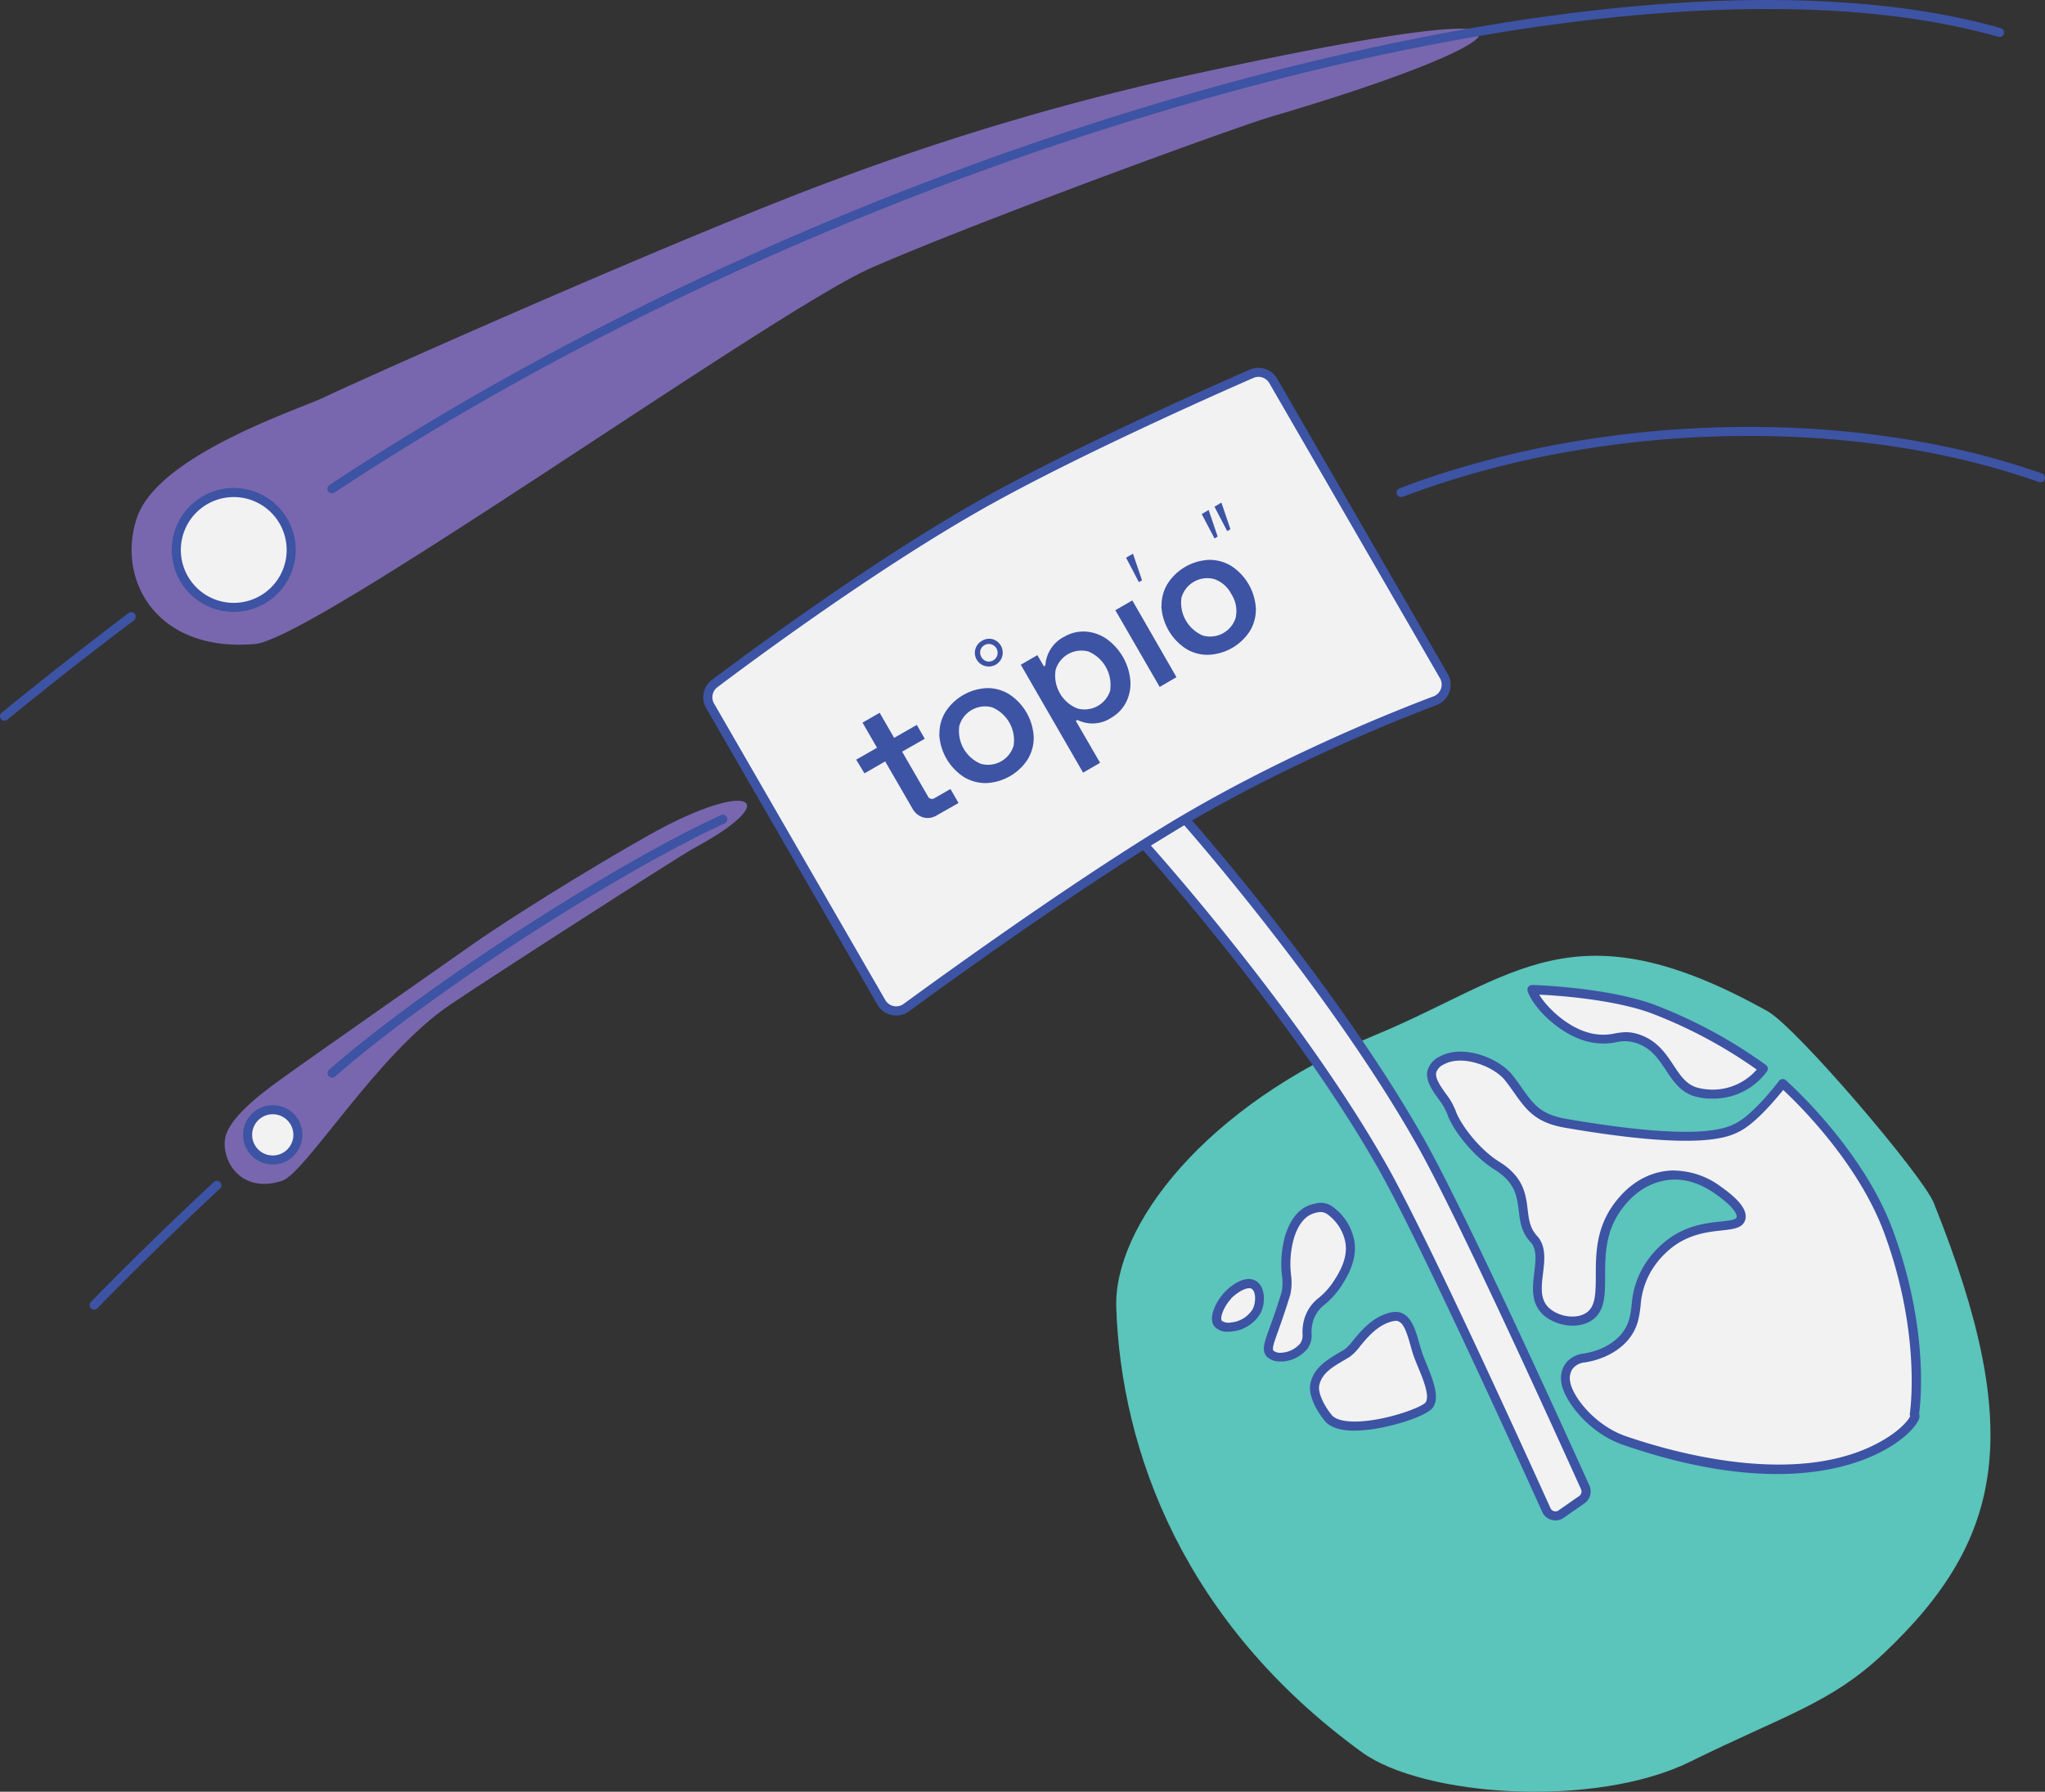 <svg xmlns="http://www.w3.org/2000/svg" viewBox="0 0 451.43 395.57"><rect x="0" y="0" width="451.43" height="395.57" fill="#333333" stroke="none"/><g id="Layer_2" data-name="Layer 2"><g id="Layer_1-2" data-name="Layer 1"><g id="Group_5648" data-name="Group 5648"><g id="Group_5621" data-name="Group 5621"><path id="Path_13196" data-name="Path 13196" d="M265.24,16a573.06,573.06,0,0,0-79.93,23.34C151.26,51.86,79.24,84,71.48,87.75c-5,2.45-36.33,12.55-41.18,26.36-4.69,13.38,3.81,30,26,28.07C69.5,141,170.82,68.57,192.36,59.13c22.6-9.91,79.51-30.8,88.58-33.47C332,10.69,356.84-3.85,265.24,16Z" fill="#7867ae"/></g><g id="Group_5622" data-name="Group 5622"><path id="Path_13197" data-name="Path 13197" d="M146.64,182.53c-7.51,3.9-30.88,17.91-42.9,26.37s-38.17,26.74-41,28.85c-1.8,1.37-12.33,8.34-13.07,13.72-.72,5.21,3.83,12.12,12.58,9.23,5.21-1.71,20.91-27.89,37-38.8,8.3-5.64,50.58-32.84,54-34.68C172.48,176.86,166.27,172.34,146.64,182.53Z" fill="#7867ae"/></g><g id="Group_5623" data-name="Group 5623"><path id="Path_13198" data-name="Path 13198" d="M303.71,228.46c-38,15.77-57.89,42.38-57.3,60.17,1.06,31.91,15,69.7,54.2,98.2,13.59,9.88,51.48,12.46,72.5,2.11s31-12.89,42.61-23.8c26.92-25.35,31.22-49.56,11.16-99.56-2.39-6-30.32-38.77-36.7-42.33C347.3,199.31,334.46,215.71,303.71,228.46Z" fill="#5bc4bb"/></g><g id="Group_5624" data-name="Group 5624"><circle id="Ellipse_526" data-name="Ellipse 526" cx="60.21" cy="250.55" r="5.55" fill="#f2f2f3"/><path id="Path_13199" data-name="Path 13199" d="M60.21,257.1a6.55,6.55,0,1,1,6.55-6.55h0A6.57,6.57,0,0,1,60.21,257.1Zm0-11.1a4.55,4.55,0,1,0,4.55,4.55h0A4.55,4.55,0,0,0,60.21,246Z" fill="#3d53a4"/></g><g id="Group_5625" data-name="Group 5625"><circle id="Ellipse_527" data-name="Ellipse 527" cx="51.6" cy="121.42" r="12.67" fill="#f2f2f3"/><path id="Path_13200" data-name="Path 13200" d="M51.6,135.09a13.68,13.68,0,1,1,13.68-13.67h0A13.7,13.7,0,0,1,51.6,135.09Zm0-25.35a11.68,11.68,0,1,0,11.68,11.68h0A11.69,11.69,0,0,0,51.6,109.74Z" fill="#3d53a4"/></g><g id="Group_5626" data-name="Group 5626"><path id="Path_13201" data-name="Path 13201" d="M338.22,218.48c.91,3,6.42,9,12.63,10.53,5,1.21,6.56-1,10.52.27,7.06,2.21,7.19,9.77,12.7,11.7a13.93,13.93,0,0,0,15.21-5,105,105,0,0,0-24.65-13.29C354.21,218.93,338.22,218.48,338.22,218.48Z" fill="#f2f2f3"/><path id="Path_13202" data-name="Path 13202" d="M378,242.55a13.62,13.62,0,0,1-4.3-.63c-2.88-1-4.43-3.36-5.94-5.63-1.62-2.45-3.29-5-6.73-6.06a8.37,8.37,0,0,0-4.33-.12,13.9,13.9,0,0,1-6.12-.13c-6.46-1.56-12.32-7.79-13.36-11.21a1,1,0,0,1,.17-.9,1,1,0,0,1,.82-.4c.66,0,16.27.5,26.72,4.25a107.09,107.09,0,0,1,24.92,13.43,1,1,0,0,1,.19,1.4A14.62,14.62,0,0,1,378,242.55Zm-19.16-14.67a9.09,9.09,0,0,1,2.79.44c4.11,1.29,6.07,4.25,7.8,6.86,1.44,2.18,2.68,4.06,4.93,4.85a12.93,12.93,0,0,0,13.44-3.89,105,105,0,0,0-23.55-12.54c-8.23-2.94-20.16-3.82-24.47-4,1.73,2.88,6.27,7.28,11.27,8.49a12,12,0,0,0,5.34.09A15.53,15.53,0,0,1,358.88,227.88Z" fill="#3d53a4"/></g><g id="Group_5627" data-name="Group 5627"><path id="Path_13203" data-name="Path 13203" d="M312.87,298.6c-1.25-3.83-1.85-8.8-5.76-7.84-5.21,1.28-7.91,6.9-9.72,8-3.53,2.12-6.3,3.48-7.11,6.79-.53,2.16,1.24,5.46,3,7.54,3.7,4.47,20.78-.67,22.28-2.91C317.21,307.69,313.9,301.78,312.87,298.6Z" fill="#f2f2f3"/><path id="Path_13204" data-name="Path 13204" d="M299,315.85c-3.17,0-5.36-.71-6.53-2.13-1.87-2.25-3.81-5.8-3.17-8.42.84-3.42,3.53-5,6.65-6.87l.91-.54a10.51,10.51,0,0,0,1.8-1.91c1.83-2.21,4.33-5.24,8.2-6.19,4.21-1,5.43,3.21,6.4,6.63.18.63.36,1.26.55,1.87s.63,1.67,1,2.65c1.45,3.5,3.09,7.48,1.52,9.79-1.38,2-10.17,4.8-16.22,5.09Zm9-24.21a2.92,2.92,0,0,0-.66.09c-3.23.79-5.49,3.52-7.13,5.52a11,11,0,0,1-2.31,2.35l-.93.55c-3,1.75-5.09,3-5.73,5.62-.41,1.69,1.08,4.64,2.77,6.67.84,1,2.94,1.51,5.91,1.39,6.41-.28,14.06-3.18,14.78-4.22,1-1.43-.64-5.32-1.71-7.9-.42-1-.82-2-1.08-2.8h0c-.2-.63-.39-1.29-.58-2-1-3.5-1.71-5.32-3.33-5.32Z" fill="#3d53a4"/></g><g id="Group_5628" data-name="Group 5628"><path id="Path_13205" data-name="Path 13205" d="M393.51,239.18c-1.49,2-6.15,7.65-9.7,9.56-2.92,1.57-9.45,4.17-38.14-.76-7.73-1.33-8.55-4.91-12.67-10.13-2.54-3.21-10-6.35-14.73-3.75-5.65,3.11.91,7.69,2.1,11.39,1,3.1,5.38,8.94,10,11.82,8.47,5.26,3.8,11.53,8.13,16.14,3.75,4-1.74,11.65,2.65,15.92,2.24,2.18,6.65,3.08,9.42,1.38,5.64-3.46-.6-14.57,6.45-24.29,1-1.33,4.32-5.82,10.12-6.85,6.1-1.08,10.94,2.37,12.14,3.23s5.66,4,5,6.24c-.85,2.67-8,.19-15,5a20.05,20.05,0,0,0-5.56,6c-3.69,6.13-1.4,10.15-4.56,14.53s-8.66,5.13-9.37,5.23c-3.15.44-4.52,2.61-4.13,5.32.55,3.75,5.89,10.47,12.93,12.9,48.54,16.71,65.89-4.63,64-5.8,0,0,2.79-17.1-5.62-40.15C410.29,253.81,393.51,239.18,393.51,239.18Z" fill="#f2f2f3"/><path id="Path_13206" data-name="Path 13206" d="M392.27,325.43c-9.08,0-20.34-1.73-34-6.45-7.57-2.61-13-9.73-13.6-13.7a5.68,5.68,0,0,1,.95-4.29,5.88,5.88,0,0,1,4-2.16c1-.14,5.94-1,8.7-4.83,1.38-1.92,1.61-3.78,1.87-5.94a19.46,19.46,0,0,1,2.65-8.52,21.06,21.06,0,0,1,5.84-6.27c4.11-2.83,8.21-3.27,11.21-3.59,1.69-.18,3.28-.35,3.46-.91.08-.25.24-1.69-4.58-5.12s-8.8-3.51-11.39-3-6.21,1.92-9.49,6.45c-3.53,4.86-3.55,10-3.57,14.62,0,4.29,0,8-3.17,9.93-3.33,2-8.19.86-10.64-1.52-2.63-2.56-2.2-6.1-1.82-9.23.32-2.64.63-5.14-.86-6.72-2-2.13-2.29-4.54-2.57-6.88-.39-3.21-.76-6.24-5.36-9.09-4.77-3-9.34-8.89-10.46-12.37a14.22,14.22,0,0,0-1.9-3.21c-1.44-2-2.92-4.14-2.42-6.28a4.91,4.91,0,0,1,2.68-3.08c5.18-2.86,13.15.41,16,4,.85,1.07,1.57,2.09,2.21,3,2.55,3.6,4.09,5.78,9.84,6.77,29.63,5.1,35.35,2,37.5.86,3.18-1.7,7.53-6.81,9.38-9.28a1,1,0,0,1,.7-.39,1,1,0,0,1,.76.24c.17.15,17.05,15,23.73,33.33,7.83,21.44,6.09,37.57,5.72,40.27a2,2,0,0,1-.2,1.6C421.85,316.89,412.44,325.43,392.27,325.43Zm-22.73-67A17.65,17.65,0,0,1,379.9,262c2.69,1.91,6.16,4.76,5.34,7.36-.58,1.81-2.6,2-5.16,2.29-2.78.3-6.6.7-10.28,3.24a19,19,0,0,0-5.27,5.67,17.42,17.42,0,0,0-2.37,7.73c-.29,2.33-.56,4.53-2.24,6.86-3.23,4.48-8.93,5.48-10.05,5.64a3.86,3.86,0,0,0-2.7,1.38,3.76,3.76,0,0,0-.57,2.81c.49,3.37,5.52,9.76,12.27,12.09,11.21,3.86,39.24,11.64,57.33.58,3.64-2.23,5.2-4.32,5.47-5a1,1,0,0,1-.07-.58c0-.17,2.64-17.13-5.58-39.64-5.68-15.58-19-28.65-22.38-31.79-1.62,2-5.85,7.09-9.36,9-2.54,1.36-8.48,4.55-38.79-.66-6.57-1.13-8.58-4-11.14-7.58-.65-.93-1.32-1.88-2.14-2.91-2.38-3-9.35-5.77-13.46-3.5a3,3,0,0,0-1.7,1.78c-.3,1.27.92,3,2.1,4.67a15.33,15.33,0,0,1,2.17,3.76c.88,2.71,5.05,8.45,9.62,11.28,5.41,3.35,5.88,7.18,6.29,10.55.26,2.2.5,4.1,2,5.75,2.13,2.27,1.75,5.35,1.39,8.33s-.69,5.69,1.23,7.56,5.77,2.73,8.2,1.24c2.19-1.34,2.2-4.38,2.22-8.23,0-4.63,0-10.4,3.94-15.79,3.67-5.06,7.88-6.73,10.76-7.24A14.33,14.33,0,0,1,369.54,258.41Z" fill="#3d53a4"/></g><g id="Group_5629" data-name="Group 5629"><path id="Path_13207" data-name="Path 13207" d="M291.06,266.56c2.41-.58,6.2,3.33,6.91,7.5.68,3.94-1.51,7.39-2.65,9.17-2.75,4.32-5.22,4.26-6.38,8-.9,2.9.18,4.2-1.15,5.94-1.74,2.29-5.93,3.13-7.36,1.66s.59-3.81,3.47-13.41c.77-2.58-1-7,.85-12.64C286.65,267,289.94,266.83,291.06,266.56Z" fill="#f2f2f3"/><path id="Path_13208" data-name="Path 13208" d="M282.63,300.57a4,4,0,0,1-2.92-1c-1.28-1.32-.69-3,.6-6.55.68-1.86,1.59-4.4,2.63-7.85a10.94,10.94,0,0,0,.06-3.52,22.66,22.66,0,0,1,.8-9.15c1.92-5.84,5.3-6.53,6.74-6.82l.28-.06h0a4.37,4.37,0,0,1,3.39.82,12,12,0,0,1,4.75,7.48c.74,4.32-1.65,8.07-2.79,9.88a18.29,18.29,0,0,1-3.66,4.14,7.25,7.25,0,0,0-2.62,3.63,8.71,8.71,0,0,0-.37,2.83,4.94,4.94,0,0,1-.94,3.41,7.76,7.76,0,0,1-5.54,2.78Zm8.66-33-.35.08c-1.2.24-3.68.75-5.24,5.49a20.83,20.83,0,0,0-.7,8.38,12.52,12.52,0,0,1-.15,4.23c-1.05,3.5-2,6.08-2.66,8-.94,2.61-1.46,4.05-1.05,4.47a2.41,2.41,0,0,0,1.78.42,5.81,5.81,0,0,0,4.07-2,3.08,3.08,0,0,0,.53-2.2,10.76,10.76,0,0,1,.46-3.43,9.12,9.12,0,0,1,3.2-4.52,16.31,16.31,0,0,0,3.3-3.73c1.09-1.71,3.12-4.9,2.51-8.46a10,10,0,0,0-3.88-6.15,2.58,2.58,0,0,0-1.82-.55Z" fill="#3d53a4"/></g><g id="Group_5630" data-name="Group 5630"><path id="Path_13209" data-name="Path 13209" d="M271,286c-1.65,1.77-3.15,4.92-2.08,6.2,1.31,1.57,6.73.6,8.46-2.77,1-1.94.9-4.93-.64-5.84C275,282.58,272.25,284.7,271,286Z" fill="#f2f2f3"/><path id="Path_13210" data-name="Path 13210" d="M271.13,294a3.75,3.75,0,0,1-3-1.09c-1.58-1.89.33-5.6,2.11-7.52h0c1.5-1.61,4.67-4,7-2.59,2.05,1.22,2.22,4.79,1,7.16a8.23,8.23,0,0,1-6.33,4A7.55,7.55,0,0,1,271.13,294Zm.62-7.25c-1.63,1.75-2.55,4.27-2,4.88a2.67,2.67,0,0,0,2,.34,6.27,6.27,0,0,0,4.77-2.93c.82-1.6.69-4-.26-4.52S273,285.38,271.75,286.7Z" fill="#3d53a4"/></g><g id="Group_5632" data-name="Group 5632"><g id="Group_5631" data-name="Group 5631"><path id="Path_13211" data-name="Path 13211" d="M252.5,186.43s33.15,36.59,52.8,71.4c9.11,16.14,30.94,64.23,36.06,75.55a2.19,2.19,0,0,0,2.89,1.1,2.12,2.12,0,0,0,.36-.21l4.57-3.18a2.19,2.19,0,0,0,.75-2.7c-4.4-9.76-27.07-59.78-36.39-76.3-19.65-34.81-52-71.2-52-71.2Z" fill="#f2f2f3"/><path id="Path_13212" data-name="Path 13212" d="M343.35,335.67a3.21,3.21,0,0,1-2.91-1.88c-4.4-9.75-26.83-59.21-36-75.47-19.36-34.31-52.34-70.85-52.67-71.22a1,1,0,0,1,.07-1.41l.15-.11,9.09-5.55a1,1,0,0,1,1.27.19c.32.36,32.6,36.87,52.07,71.38,9.33,16.53,32,66.52,36.43,76.37a3.21,3.21,0,0,1-1.09,3.94l-4.56,3.18A3.19,3.19,0,0,1,343.35,335.67Zm-89.3-149c5.2,5.85,34.35,39.18,52.13,70.67,9.22,16.34,31.68,65.88,36.09,75.64a1.17,1.17,0,0,0,.77.65,1.15,1.15,0,0,0,1-.17l4.57-3.18a1.21,1.21,0,0,0,.41-1.47C344.58,319,322,269,312.67,252.58c-18-31.84-46.92-65.43-51.27-70.4Z" fill="#3d53a4"/></g></g><g id="Group_5633" data-name="Group 5633"><path id="Path_13213" data-name="Path 13213" d="M318.72,149.3a3.78,3.78,0,0,1-1.39,5.17,3.57,3.57,0,0,1-.56.26c-9.84,3.72-35.4,14-59.62,28.81-21.93,13.45-47.94,32.23-57.1,38.93a3.79,3.79,0,0,1-5.29-.82c-.08-.11-.15-.23-.22-.35l-37.8-65.47a3.77,3.77,0,0,1,1-4.91c8.46-6.38,35.57-26.42,59.27-39.77,20-11.27,49.69-24.45,59.27-28.63a3.79,3.79,0,0,1,4.8,1.57Z" fill="#f2f2f3"/><path id="Path_13214" data-name="Path 13214" d="M197.82,224.2a4.76,4.76,0,0,1-4.14-2.4l-37.8-65.47a4.78,4.78,0,0,1,1.26-6.21c7.88-5.94,35.47-26.38,59.38-39.84,20.23-11.38,50.55-24.83,59.36-28.68a4.78,4.78,0,0,1,6.06,2l37.65,65.2a4.79,4.79,0,0,1-1.76,6.54,4.19,4.19,0,0,1-.71.33c-9.84,3.72-35.33,14-59.45,28.73-21.64,13.26-47.09,31.61-57,38.88A4.78,4.78,0,0,1,197.82,224.2Zm80-141a2.84,2.84,0,0,0-1.12.23c-8.79,3.84-39,17.25-59.18,28.59-23.81,13.4-51.3,33.77-59.16,39.7a2.78,2.78,0,0,0-.73,3.61l37.8,65.47a2.78,2.78,0,0,0,3.8,1,2.2,2.2,0,0,0,.25-.17c10-7.29,35.46-25.67,57.17-39,24.26-14.87,49.9-25.16,59.79-28.89a2.79,2.79,0,0,0,1.63-3.59,3.11,3.11,0,0,0-.2-.41h0L280.21,84.6a2.78,2.78,0,0,0-2.41-1.4Z" fill="#3d53a4"/></g><g id="Group_5642" data-name="Group 5642"><g id="Group_5634" data-name="Group 5634"><path id="Path_13215" data-name="Path 13215" d="M193.6,165.08l-3.2-5.54,3.78-2.18,3.2,5.54,5-2.86,1.76,3.06-5,2.85,5.64,9.76a1,1,0,0,0,1.3.61,1.26,1.26,0,0,0,.26-.13l3.47-2,1.78,3.09L206.82,180a3.85,3.85,0,0,1-3,.47,4,4,0,0,1-2.42-2l-6-10.37-4.57,2.64L189,167.72Z" fill="#3d53a4"/></g><g id="Group_5635" data-name="Group 5635"><path id="Path_13216" data-name="Path 13216" d="M207.38,162.11a9.07,9.07,0,0,1,1.33-4.94,11.51,11.51,0,0,1,9.09-5.25,9.15,9.15,0,0,1,4.94,1.33,12,12,0,0,1,5.45,9.45,9.13,9.13,0,0,1-1.32,4.93,11.47,11.47,0,0,1-9.09,5.25,9.13,9.13,0,0,1-5-1.33,12,12,0,0,1-5.44-9.44Zm9.14,6.52a5.89,5.89,0,0,0,7.26-4.1l0-.1a7.88,7.88,0,0,0-4.78-8.27,5.91,5.91,0,0,0-7.25,4.16l0,.07a7.85,7.85,0,0,0,4.76,8.24Z" fill="#3d53a4"/></g><g id="Group_5636" data-name="Group 5636"><path id="Path_13217" data-name="Path 13217" d="M215.31,143.34a3,3,0,0,1,1.45-1.86,3.06,3.06,0,0,1,2.33-.37,3.09,3.09,0,0,1,1.83,4.55,3.25,3.25,0,0,1-1.12,1.09,3.13,3.13,0,0,1-3.06,0,3,3,0,0,1-1.43-3.43Zm2.47,2.65a1.94,1.94,0,1,0-1.37-2.38,2.05,2.05,0,0,0,1.37,2.38Z" fill="#3d53a4"/></g><g id="Group_5637" data-name="Group 5637"><path id="Path_13218" data-name="Path 13218" d="M250.1,122.24l2,5.87-.7.41-2.82-5.39Z" fill="#3d53a4"/></g><g id="Group_5638" data-name="Group 5638"><path id="Path_13219" data-name="Path 13219" d="M266.8,112.59l2,5.88-.7.4-2.82-5.38Zm2.82-1.63,2,5.88-.72.41-2.81-5.38Z" fill="#3d53a4"/></g><g id="Group_5639" data-name="Group 5639"><path id="Path_13220" data-name="Path 13220" d="M229,144.64l1.43,2.47.34-.2a7.61,7.61,0,0,1,4.17-6.34,8.3,8.3,0,0,1,4.5-1.14,9.2,9.2,0,0,1,4.64,1.49,12.66,12.66,0,0,1,5.45,9.44,9.13,9.13,0,0,1-1,4.78,8.35,8.35,0,0,1-3.23,3.33,7.46,7.46,0,0,1-7.47.47l-.35.2,5.36,9.27-3.75,2.17-13.75-23.82Zm16.09,7.55a8,8,0,0,0-4.82-8.35A5.93,5.93,0,0,0,233,148l0,.09a7.83,7.83,0,0,0,4.8,8.32,5.94,5.94,0,0,0,7.32-4.12l0-.1Z" fill="#3d53a4"/></g><g id="Group_5640" data-name="Group 5640"><path id="Path_13221" data-name="Path 13221" d="M259.7,149.5,256,151.66l-9.79-16.94,3.75-2.16Z" fill="#3d53a4"/></g><g id="Group_5641" data-name="Group 5641"><path id="Path_13222" data-name="Path 13222" d="M256.41,133.8a9.16,9.16,0,0,1,1.34-4.94,11.49,11.49,0,0,1,9.09-5.25,9.17,9.17,0,0,1,4.93,1.32,12,12,0,0,1,5.46,9.45,9.14,9.14,0,0,1-1.32,4.94,11.43,11.43,0,0,1-9.09,5.24,9,9,0,0,1-5-1.32,12,12,0,0,1-5.45-9.44Zm9.15,6.52a5.9,5.9,0,0,0,7.26-4.1.52.52,0,0,1,0-.11,6.83,6.83,0,0,0-1-4.94,6.73,6.73,0,0,0-3.77-3.32,5.93,5.93,0,0,0-7.26,4.16v.06a7.86,7.86,0,0,0,4.76,8.25Z" fill="#3d53a4"/></g></g><g id="Group_5643" data-name="Group 5643"><path id="Path_13223" data-name="Path 13223" d="M20.78,289.14a1,1,0,0,1-1-1,1,1,0,0,1,.28-.7c8.65-8.85,17.8-17.77,27.19-26.52a1,1,0,0,1,1.36,1.46h0c-9.37,8.73-18.49,17.63-27.12,26.46A1,1,0,0,1,20.78,289.14Z" fill="#3d53a4"/></g><g id="Group_5644" data-name="Group 5644"><path id="Path_13224" data-name="Path 13224" d="M309.28,109.74a1,1,0,0,1-.36-1.93c44.26-16.81,99.92-18.1,141.82-3.28a1,1,0,0,1,.63,1.27,1,1,0,0,1-1.26.63h0c-41.47-14.68-96.6-13.4-140.44,3.26A1,1,0,0,1,309.28,109.74Z" fill="#3d53a4"/></g><g id="Group_5645" data-name="Group 5645"><path id="Path_13225" data-name="Path 13225" d="M73.29,237.92a1,1,0,0,1-.65-1.75c23.17-20.16,64.78-46.3,86.5-56.2a1,1,0,0,1,.83,1.82h0c-21.6,9.84-63,35.83-86,55.88A1,1,0,0,1,73.29,237.92Z" fill="#3d53a4"/></g><g id="Group_5646" data-name="Group 5646"><path id="Path_13226" data-name="Path 13226" d="M1,159.12a1,1,0,0,1-1-1,1,1,0,0,1,.37-.77c9.06-7.4,18.48-14.78,28-22a1,1,0,0,1,1.4.2,1,1,0,0,1-.2,1.4c-9.48,7.16-18.88,14.53-27.92,21.91A1,1,0,0,1,1,159.12Z" fill="#3d53a4"/></g><g id="Group_5647" data-name="Group 5647"><path id="Path_13227" data-name="Path 13227" d="M73.29,108.91a1,1,0,0,1-.55-1.84c57.07-37.73,127.14-69.14,197.31-88.44C340.64-.79,401.59-5.2,441.66,6.21a1,1,0,0,1,.69,1.23,1,1,0,0,1-1.24.69C401.39-3.18,340.82,1.23,270.58,20.56c-70,19.24-139.84,50.56-196.73,88.18A1,1,0,0,1,73.29,108.91Z" fill="#3d53a4"/></g></g></g></g></svg>